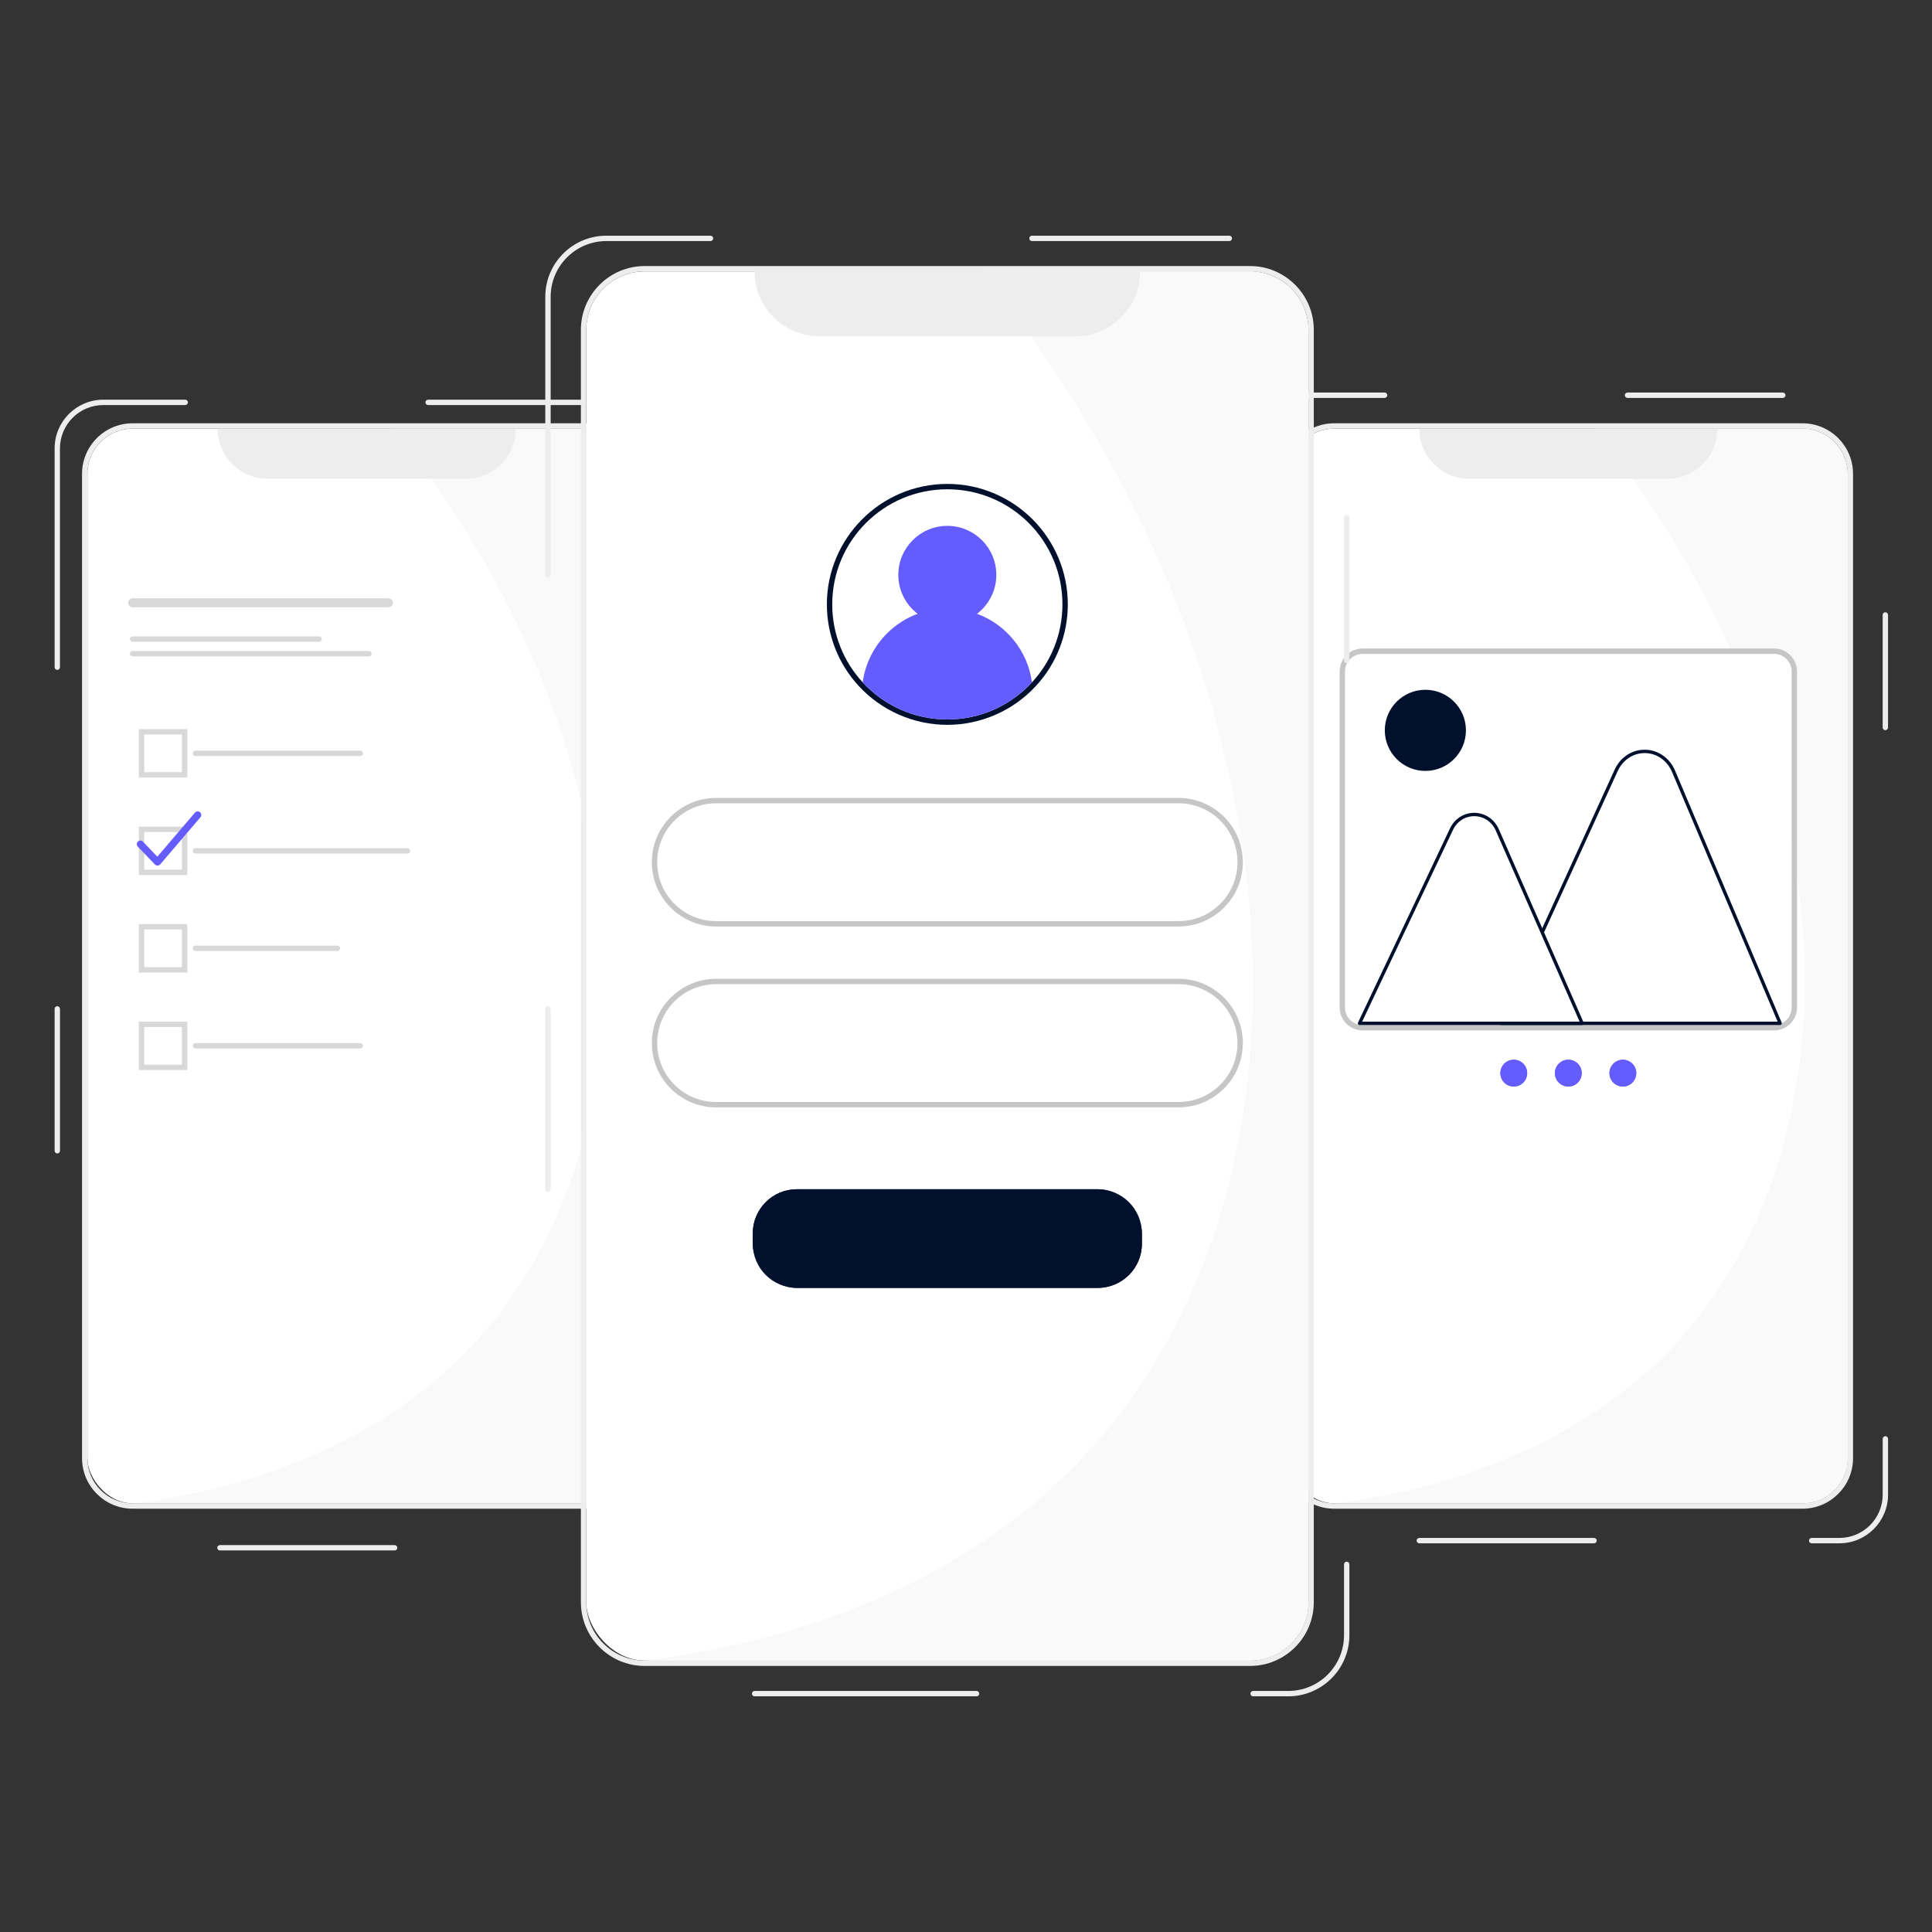 <?xml version="1.0" encoding="UTF-8"?>
<svg id="MobileTempDark" xmlns="http://www.w3.org/2000/svg" viewBox="0 0 1080 1080">
  <rect x="0" y="0" width="1080" height="1080" fill="#333333" stroke="none"/>
  <defs>
    <style>
      .cls-1 {
        fill: #fff;
      }

      .cls-2 {
        fill: #d8d8d8;
      }

      .cls-3 {
        fill: #655cfe;
      }

      .cls-4 {
        fill: #f9f9f9;
      }

      .cls-5 {
        fill: #01112d;
      }

      .cls-6 {
        fill: #c6c6c6;
      }

      .cls-7 {
        fill: #ededed;
      }
    </style>
  </defs>
  <g>
    <g>
      <g>
        <rect class="cls-1" x="720.55" y="239.62" width="312.31" height="600.76" rx="25.27" ry="25.27"/>
        <path class="cls-7" d="M1007.59,239.62c13.95,0,25.27,11.31,25.27,25.27V815.11c0,13.95-11.31,25.27-25.27,25.27h-261.78c-13.95,0-25.27-11.31-25.27-25.27V264.89c0-13.95,11.31-25.27,25.27-25.27h261.78m0-3h-261.78c-15.59,0-28.27,12.68-28.27,28.27V815.11c0,15.59,12.68,28.27,28.27,28.27h261.78c15.59,0,28.27-12.68,28.27-28.27V264.89c0-15.59-12.68-28.27-28.27-28.27h0Z"/>
      </g>
      <path class="cls-4" d="M1007.59,239.62h-115.99c140.5,175,151.11,388.48,50.96,504.86-60.72,70.57-148.8,89.91-196.75,95.9,87.26,0,174.52,0,261.78,0,13.95,0,25.27-11.31,25.27-25.27V264.89c0-13.95-11.31-25.27-25.27-25.27Z"/>
      <g>
        <path class="cls-7" d="M702.49,370.49c-.83,0-1.5-.67-1.5-1.5v-122.34c0-15,12.2-27.21,27.21-27.21h45.8c.83,0,1.5,.67,1.5,1.5s-.67,1.5-1.5,1.5h-45.8c-13.35,0-24.21,10.86-24.21,24.21v122.34c0,.83-.67,1.5-1.5,1.5Z"/>
        <path class="cls-7" d="M702.49,640.8c-.83,0-1.5-.67-1.5-1.5v-79.31c0-.83,.67-1.5,1.5-1.5s1.5,.67,1.5,1.5v79.31c0,.83-.67,1.5-1.5,1.5Z"/>
        <path class="cls-7" d="M891.06,862.72h-97.66c-.83,0-1.5-.67-1.5-1.5s.67-1.5,1.5-1.5h97.66c.83,0,1.5,.67,1.5,1.5s-.67,1.5-1.5,1.5Z"/>
        <path class="cls-7" d="M1028.22,862.72h-15.48c-.83,0-1.5-.67-1.5-1.5s.67-1.5,1.5-1.5h15.48c13.35,0,24.21-10.86,24.21-24.21v-31.17c0-.83,.67-1.5,1.5-1.5s1.5,.67,1.5,1.5v31.17c0,15-12.2,27.21-27.21,27.21Z"/>
        <path class="cls-7" d="M1053.92,408.17c-.83,0-1.5-.67-1.5-1.5v-62.92c0-.83,.67-1.5,1.5-1.5s1.5,.67,1.5,1.5v62.92c0,.83-.67,1.5-1.5,1.5Z"/>
        <path class="cls-7" d="M996.6,222.44h-86.81c-.83,0-1.5-.67-1.5-1.5s.67-1.5,1.5-1.5h86.81c.83,0,1.5,.67,1.5,1.5s-.67,1.5-1.5,1.5Z"/>
      </g>
    </g>
    <path class="cls-7" d="M793.35,239.62h166.71c0,15.48-12.57,28.05-28.05,28.05h-110.61c-15.48,0-28.05-12.57-28.05-28.05h0Z"/>
    <g>
      <g>
        <rect class="cls-1" x="751.86" y="365.52" width="249.68" height="207.48" rx="9.81" ry="9.81"/>
        <path class="cls-6" d="M991.73,365.52c5.42,0,9.81,4.39,9.81,9.81v187.85c0,5.42-4.39,9.81-9.81,9.81h-230.05c-5.42,0-9.81-4.39-9.81-9.81v-187.85c0-5.42,4.39-9.81,9.81-9.81h230.05m0-3h-230.05c-7.07,0-12.81,5.75-12.81,12.81v187.85c0,7.07,5.75,12.81,12.81,12.81h230.05c7.07,0,12.81-5.75,12.81-12.81v-187.85c0-7.07-5.75-12.81-12.81-12.81h0Z"/>
      </g>
      <g>
        <path class="cls-1" d="M838.86,572.05l.53-1.16,64.02-140.18c6.61-14.47,25.94-14.16,32.14,.51l59.56,140.83h-156.25Z"/>
        <path class="cls-5" d="M995.11,572.99h-156.25c-.32,0-.61-.16-.79-.43-.17-.27-.19-.61-.06-.9l64.55-141.34c3.21-7.03,9.73-11.34,17.06-11.22,7.33,.11,13.77,4.61,16.79,11.76l59.56,140.82c.12,.29,.09,.63-.08,.89-.17,.26-.47,.42-.78,.42Zm-154.79-1.89h153.38l-59-139.51c-2.73-6.45-8.51-10.52-15.1-10.61-.08,0-.16,0-.23,0-6.47,0-12.24,3.86-15.1,10.13l-63.94,140Z"/>
      </g>
      <g>
        <path class="cls-1" d="M759.97,572.05l.42-.89,51-107.65c5.26-11.11,20.66-10.88,25.6,.39l47.44,108.14h-124.46Z"/>
        <path class="cls-5" d="M884.43,572.99h-124.46c-.32,0-.62-.17-.79-.44-.17-.27-.19-.62-.05-.91l51.42-108.54c2.56-5.4,7.74-8.73,13.54-8.73,.08,0,.15,0,.22,0,5.91,.09,11.09,3.59,13.53,9.15l47.44,108.14c.13,.29,.1,.63-.07,.9-.17,.27-.47,.43-.78,.43Zm-122.98-1.89h121.55l-46.86-106.82c-2.14-4.88-6.68-7.95-11.85-8.03-.07,0-.13,0-.2,0-5.08,0-9.62,2.92-11.86,7.66l-50.78,107.19Z"/>
      </g>
      <circle class="cls-5" cx="796.79" cy="408.27" r="22.68"/>
    </g>
    <g>
      <g>
        <circle class="cls-3" cx="846.21" cy="599.89" r="7.49"/>
        <path class="cls-3" d="M846.21,592.4c4.14,0,7.49,3.35,7.49,7.49s-3.35,7.49-7.49,7.49-7.49-3.35-7.49-7.49,3.35-7.49,7.49-7.49"/>
      </g>
      <g>
        <circle class="cls-3" cx="876.7" cy="599.89" r="7.49"/>
        <path class="cls-3" d="M876.7,592.4c4.14,0,7.49,3.35,7.49,7.49s-3.35,7.49-7.49,7.49-7.49-3.35-7.49-7.49,3.35-7.49,7.49-7.49"/>
      </g>
      <g>
        <circle class="cls-3" cx="907.19" cy="599.89" r="7.49"/>
        <path class="cls-3" d="M907.19,592.4c4.14,0,7.49,3.35,7.49,7.49s-3.35,7.49-7.49,7.49-7.49-3.35-7.49-7.49,3.35-7.49,7.49-7.49"/>
      </g>
    </g>
  </g>
  <g>
    <g>
      <g>
        <rect class="cls-1" x="48.86" y="239.62" width="312.31" height="600.76" rx="25.27" ry="25.27"/>
        <path class="cls-7" d="M335.91,239.62c13.95,0,25.27,11.31,25.27,25.27V815.11c0,13.95-11.31,25.27-25.27,25.27H74.13c-13.95,0-25.27-11.31-25.27-25.27V264.89c0-13.95,11.31-25.27,25.27-25.27H335.91m0-3H74.13c-15.59,0-28.27,12.68-28.27,28.27V815.11c0,15.59,12.68,28.27,28.27,28.27H335.91c15.59,0,28.27-12.68,28.27-28.27V264.89c0-15.59-12.68-28.27-28.27-28.27h0Z"/>
      </g>
      <path class="cls-4" d="M335.91,239.62h-115.99c140.5,175,151.11,388.48,50.96,504.86-60.72,70.57-148.8,89.91-196.75,95.9,87.26,0,174.52,0,261.78,0,13.95,0,25.27-11.31,25.27-25.27V264.89c0-13.95-11.31-25.27-25.27-25.27Z"/>
    </g>
    <path class="cls-7" d="M121.66,239.62h166.71c0,15.48-12.57,28.05-28.05,28.05h-110.61c-15.48,0-28.05-12.57-28.05-28.05h0Z"/>
    <path class="cls-2" d="M217.11,339.46H74.13c-1.38,0-2.5-1.12-2.5-2.5s1.12-2.5,2.5-2.5H217.11c1.38,0,2.5,1.12,2.5,2.5s-1.12,2.5-2.5,2.5Z"/>
    <path class="cls-2" d="M178.42,358.76H74.13c-.83,0-1.5-.67-1.5-1.5s.67-1.5,1.5-1.5h104.29c.83,0,1.5,.67,1.5,1.5s-.67,1.5-1.5,1.5Z"/>
    <path class="cls-2" d="M206.25,366.93H74.13c-.83,0-1.5-.67-1.5-1.5s.67-1.5,1.5-1.5H206.25c.83,0,1.5,.67,1.5,1.5s-.67,1.5-1.5,1.5Z"/>
    <g>
      <path class="cls-2" d="M104.69,434.67h-27.08v-27.08h27.08v27.08Zm-24.08-3h21.08v-21.08h-21.08v21.08Z"/>
      <path class="cls-2" d="M201.4,422.63H109.23c-.83,0-1.5-.67-1.5-1.5s.67-1.5,1.5-1.5h92.17c.83,0,1.5,.67,1.5,1.5s-.67,1.5-1.5,1.5Z"/>
    </g>
    <g>
      <path class="cls-2" d="M104.69,489.17h-27.08v-27.08h27.08v27.08Zm-24.08-3h21.08v-21.08h-21.08v21.08Z"/>
      <path class="cls-2" d="M227.78,477.13H109.23c-.83,0-1.5-.67-1.5-1.5s.67-1.5,1.5-1.5h118.55c.83,0,1.5,.67,1.5,1.5s-.67,1.5-1.5,1.5Z"/>
      <path class="cls-3" d="M88.04,483.85c-.54,0-1.06-.22-1.44-.61l-9.57-9.96c-.77-.8-.74-2.06,.06-2.83,.8-.76,2.06-.74,2.83,.06l8.04,8.37,21.04-24.62c.72-.84,1.98-.94,2.82-.22,.84,.72,.94,1.98,.22,2.82l-22.47,26.3c-.37,.43-.9,.68-1.46,.7-.02,0-.04,0-.06,0Z"/>
    </g>
    <g>
      <path class="cls-2" d="M104.69,543.66h-27.08v-27.08h27.08v27.08Zm-24.08-3h21.08v-21.08h-21.08v21.08Z"/>
      <path class="cls-2" d="M188.63,531.62H109.23c-.83,0-1.5-.67-1.5-1.5s.67-1.5,1.5-1.5h79.4c.83,0,1.5,.67,1.5,1.5s-.67,1.5-1.5,1.5Z"/>
    </g>
    <g>
      <path class="cls-2" d="M104.69,598.16h-27.08v-27.08h27.08v27.08Zm-24.08-3h21.08v-21.08h-21.08v21.08Z"/>
      <path class="cls-2" d="M201.4,586.12H109.23c-.83,0-1.5-.67-1.5-1.5s.67-1.5,1.5-1.5h92.17c.83,0,1.5,.67,1.5,1.5s-.67,1.5-1.5,1.5Z"/>
    </g>
    <g>
      <path class="cls-7" d="M32.03,374.48c-.83,0-1.5-.67-1.5-1.5v-122.34c0-15,12.2-27.21,27.21-27.21h45.8c.83,0,1.5,.67,1.5,1.5s-.67,1.5-1.5,1.5H57.73c-13.35,0-24.21,10.86-24.21,24.21v122.34c0,.83-.67,1.5-1.5,1.5Z"/>
      <path class="cls-7" d="M32.03,644.79c-.83,0-1.5-.67-1.5-1.5v-79.31c0-.83,.67-1.5,1.5-1.5s1.5,.67,1.5,1.5v79.31c0,.83-.67,1.5-1.5,1.5Z"/>
      <path class="cls-7" d="M220.6,866.72H122.94c-.83,0-1.5-.67-1.5-1.5s.67-1.5,1.5-1.5h97.66c.83,0,1.5,.67,1.5,1.5s-.67,1.5-1.5,1.5Z"/>
      <path class="cls-7" d="M357.75,866.72h-15.48c-.83,0-1.5-.67-1.5-1.5s.67-1.5,1.5-1.5h15.48c13.35,0,24.21-10.86,24.21-24.21v-31.17c0-.83,.67-1.5,1.5-1.5s1.5,.67,1.5,1.5v31.17c0,15-12.2,27.21-27.21,27.21Z"/>
      <path class="cls-7" d="M383.46,412.17c-.83,0-1.5-.67-1.5-1.5v-62.92c0-.83,.67-1.5,1.5-1.5s1.5,.67,1.5,1.5v62.92c0,.83-.67,1.5-1.5,1.5Z"/>
      <path class="cls-7" d="M326.14,226.43h-86.81c-.83,0-1.5-.67-1.5-1.5s.67-1.5,1.5-1.5h86.81c.83,0,1.5,.67,1.5,1.5s-.67,1.5-1.5,1.5Z"/>
    </g>
  </g>
  <g>
    <g>
      <rect class="cls-1" x="327.72" y="151.72" width="403.7" height="776.55" rx="32.66" ry="32.66"/>
      <path class="cls-7" d="M698.76,151.72c18.04,0,32.66,14.62,32.66,32.66V895.62c0,18.04-14.62,32.66-32.66,32.66H360.38c-18.04,0-32.66-14.62-32.66-32.66V184.38c0-18.04,14.62-32.66,32.66-32.66h338.38m0-3H360.38c-19.66,0-35.66,16-35.66,35.66V895.62c0,19.66,16,35.66,35.66,35.66h338.38c19.66,0,35.66-16,35.66-35.66V184.38c0-19.66-16-35.66-35.66-35.66h0Z"/>
    </g>
    <g>
      <g>
        <rect class="cls-1" x="367.38" y="449.04" width="324.37" height="65.87" rx="32.94" ry="32.94"/>
        <path class="cls-6" d="M658.82,449.04c18.19,0,32.94,14.75,32.94,32.94h0c0,18.19-14.75,32.94-32.94,32.94H400.32c-18.19,0-32.94-14.75-32.94-32.94h0c0-18.19,14.75-32.94,32.94-32.94h258.5m0-3H400.32c-19.82,0-35.94,16.12-35.94,35.94s16.12,35.94,35.94,35.94h258.5c19.82,0,35.94-16.12,35.94-35.94s-16.12-35.94-35.94-35.94h0Z"/>
      </g>
      <g>
        <rect class="cls-1" x="367.38" y="550.15" width="324.37" height="65.87" rx="32.94" ry="32.94"/>
        <path class="cls-6" d="M658.82,550.15c18.19,0,32.94,14.75,32.94,32.94h0c0,18.19-14.75,32.94-32.94,32.94H400.32c-18.19,0-32.94-14.75-32.94-32.94h0c0-18.19,14.75-32.94,32.94-32.94h258.5m0-3H400.32c-19.82,0-35.94,16.12-35.94,35.94s16.12,35.94,35.94,35.94h258.5c19.82,0,35.94-16.12,35.94-35.94s-16.12-35.94-35.94-35.94h0Z"/>
      </g>
      <g>
        <rect class="cls-5" x="420.8" y="664.79" width="217.53" height="55.15" rx="24.68" ry="24.68"/>
        <path class="cls-5" d="M613.65,664.79c13.63,0,24.68,11.05,24.68,24.68v5.79c0,13.63-11.05,24.68-24.68,24.68h-168.17c-13.63,0-24.68-11.05-24.68-24.68v-5.79c0-13.63,11.05-24.68,24.68-24.68h168.17"/>
      </g>
    </g>
    <path class="cls-4" d="M698.76,151.72h-149.93c181.62,226.21,195.33,502.15,65.87,652.6-78.49,91.22-192.34,116.22-254.33,123.96,112.79,0,225.59,0,338.38,0,18.04,0,32.66-14.62,32.66-32.66V184.38c0-18.04-14.62-32.66-32.66-32.66Z"/>
    <g>
      <g>
        <path class="cls-1" d="M593.91,337.85c0,16.81-6.45,32.13-17.03,43.59-11.75,12.76-28.6,20.75-47.31,20.75s-35.57-7.99-47.32-20.75c-10.57-11.46-17.02-26.78-17.02-43.59,0-35.53,28.8-64.34,64.34-64.34s64.34,28.81,64.34,64.34Z"/>
        <path class="cls-5" d="M529.57,273.51c35.53,0,64.34,28.81,64.34,64.34,0,16.81-6.45,32.13-17.03,43.59-11.75,12.76-28.6,20.75-47.31,20.75s-35.57-7.99-47.32-20.75c-10.57-11.46-17.02-26.78-17.02-43.59,0-35.53,28.8-64.34,64.34-64.34m0-3c-37.13,0-67.34,30.21-67.34,67.34,0,16.97,6.33,33.17,17.81,45.62,12.71,13.8,30.76,21.72,49.53,21.72s36.81-7.92,49.52-21.72c11.49-12.45,17.82-28.65,17.82-45.62,0-37.13-30.21-67.34-67.34-67.34h0Z"/>
      </g>
      <g>
        <path class="cls-3" d="M576.88,381.44c-11.75,12.76-28.6,20.75-47.31,20.75s-35.57-7.99-47.32-20.75c1.43-10.61,6.35-20.11,13.56-27.32,4.81-4.81,10.64-8.6,17.13-11.01,5.18-1.93,10.78-2.98,16.63-2.98s11.45,1.05,16.63,2.98c16.24,6.03,28.3,20.65,30.68,38.33Z"/>
        <circle class="cls-3" cx="529.56" cy="321.35" r="27.39"/>
      </g>
    </g>
    <path class="cls-7" d="M421.82,151.72h215.49c0,20.01-16.25,36.26-36.26,36.26h-142.98c-20.01,0-36.26-16.25-36.26-36.26h0Z"/>
    <g>
      <path class="cls-7" d="M306.32,322.85c-.83,0-1.5-.67-1.5-1.5V165.91c0-18.84,15.32-34.16,34.16-34.16h58.19c.83,0,1.5,.67,1.5,1.5s-.67,1.5-1.5,1.5h-58.19c-17.18,0-31.16,13.98-31.16,31.16v155.44c0,.83-.67,1.5-1.5,1.5Z"/>
      <path class="cls-7" d="M306.32,666.29c-.83,0-1.5-.67-1.5-1.5v-100.76c0-.83,.67-1.5,1.5-1.5s1.5,.67,1.5,1.5v100.76c0,.83-.67,1.5-1.5,1.5Z"/>
      <path class="cls-7" d="M545.9,948.25h-124.07c-.83,0-1.5-.67-1.5-1.5s.67-1.5,1.5-1.5h124.07c.83,0,1.5,.67,1.5,1.5s-.67,1.5-1.5,1.5Z"/>
      <path class="cls-7" d="M720.16,948.25h-19.67c-.83,0-1.5-.67-1.5-1.5s.67-1.5,1.5-1.5h19.67c17.18,0,31.16-13.98,31.16-31.16v-39.61c0-.83,.67-1.5,1.5-1.5s1.5,.67,1.5,1.5v39.61c0,18.83-15.32,34.16-34.16,34.16Z"/>
      <path class="cls-7" d="M752.82,370.73c-.83,0-1.5-.67-1.5-1.5v-79.95c0-.83,.67-1.5,1.5-1.5s1.5,.67,1.5,1.5v79.95c0,.83-.67,1.5-1.5,1.5Z"/>
      <path class="cls-7" d="M687.18,134.75h-110.3c-.83,0-1.5-.67-1.5-1.5s.67-1.5,1.5-1.5h110.3c.83,0,1.5,.67,1.5,1.5s-.67,1.5-1.5,1.5Z"/>
    </g>
  </g>
</svg>